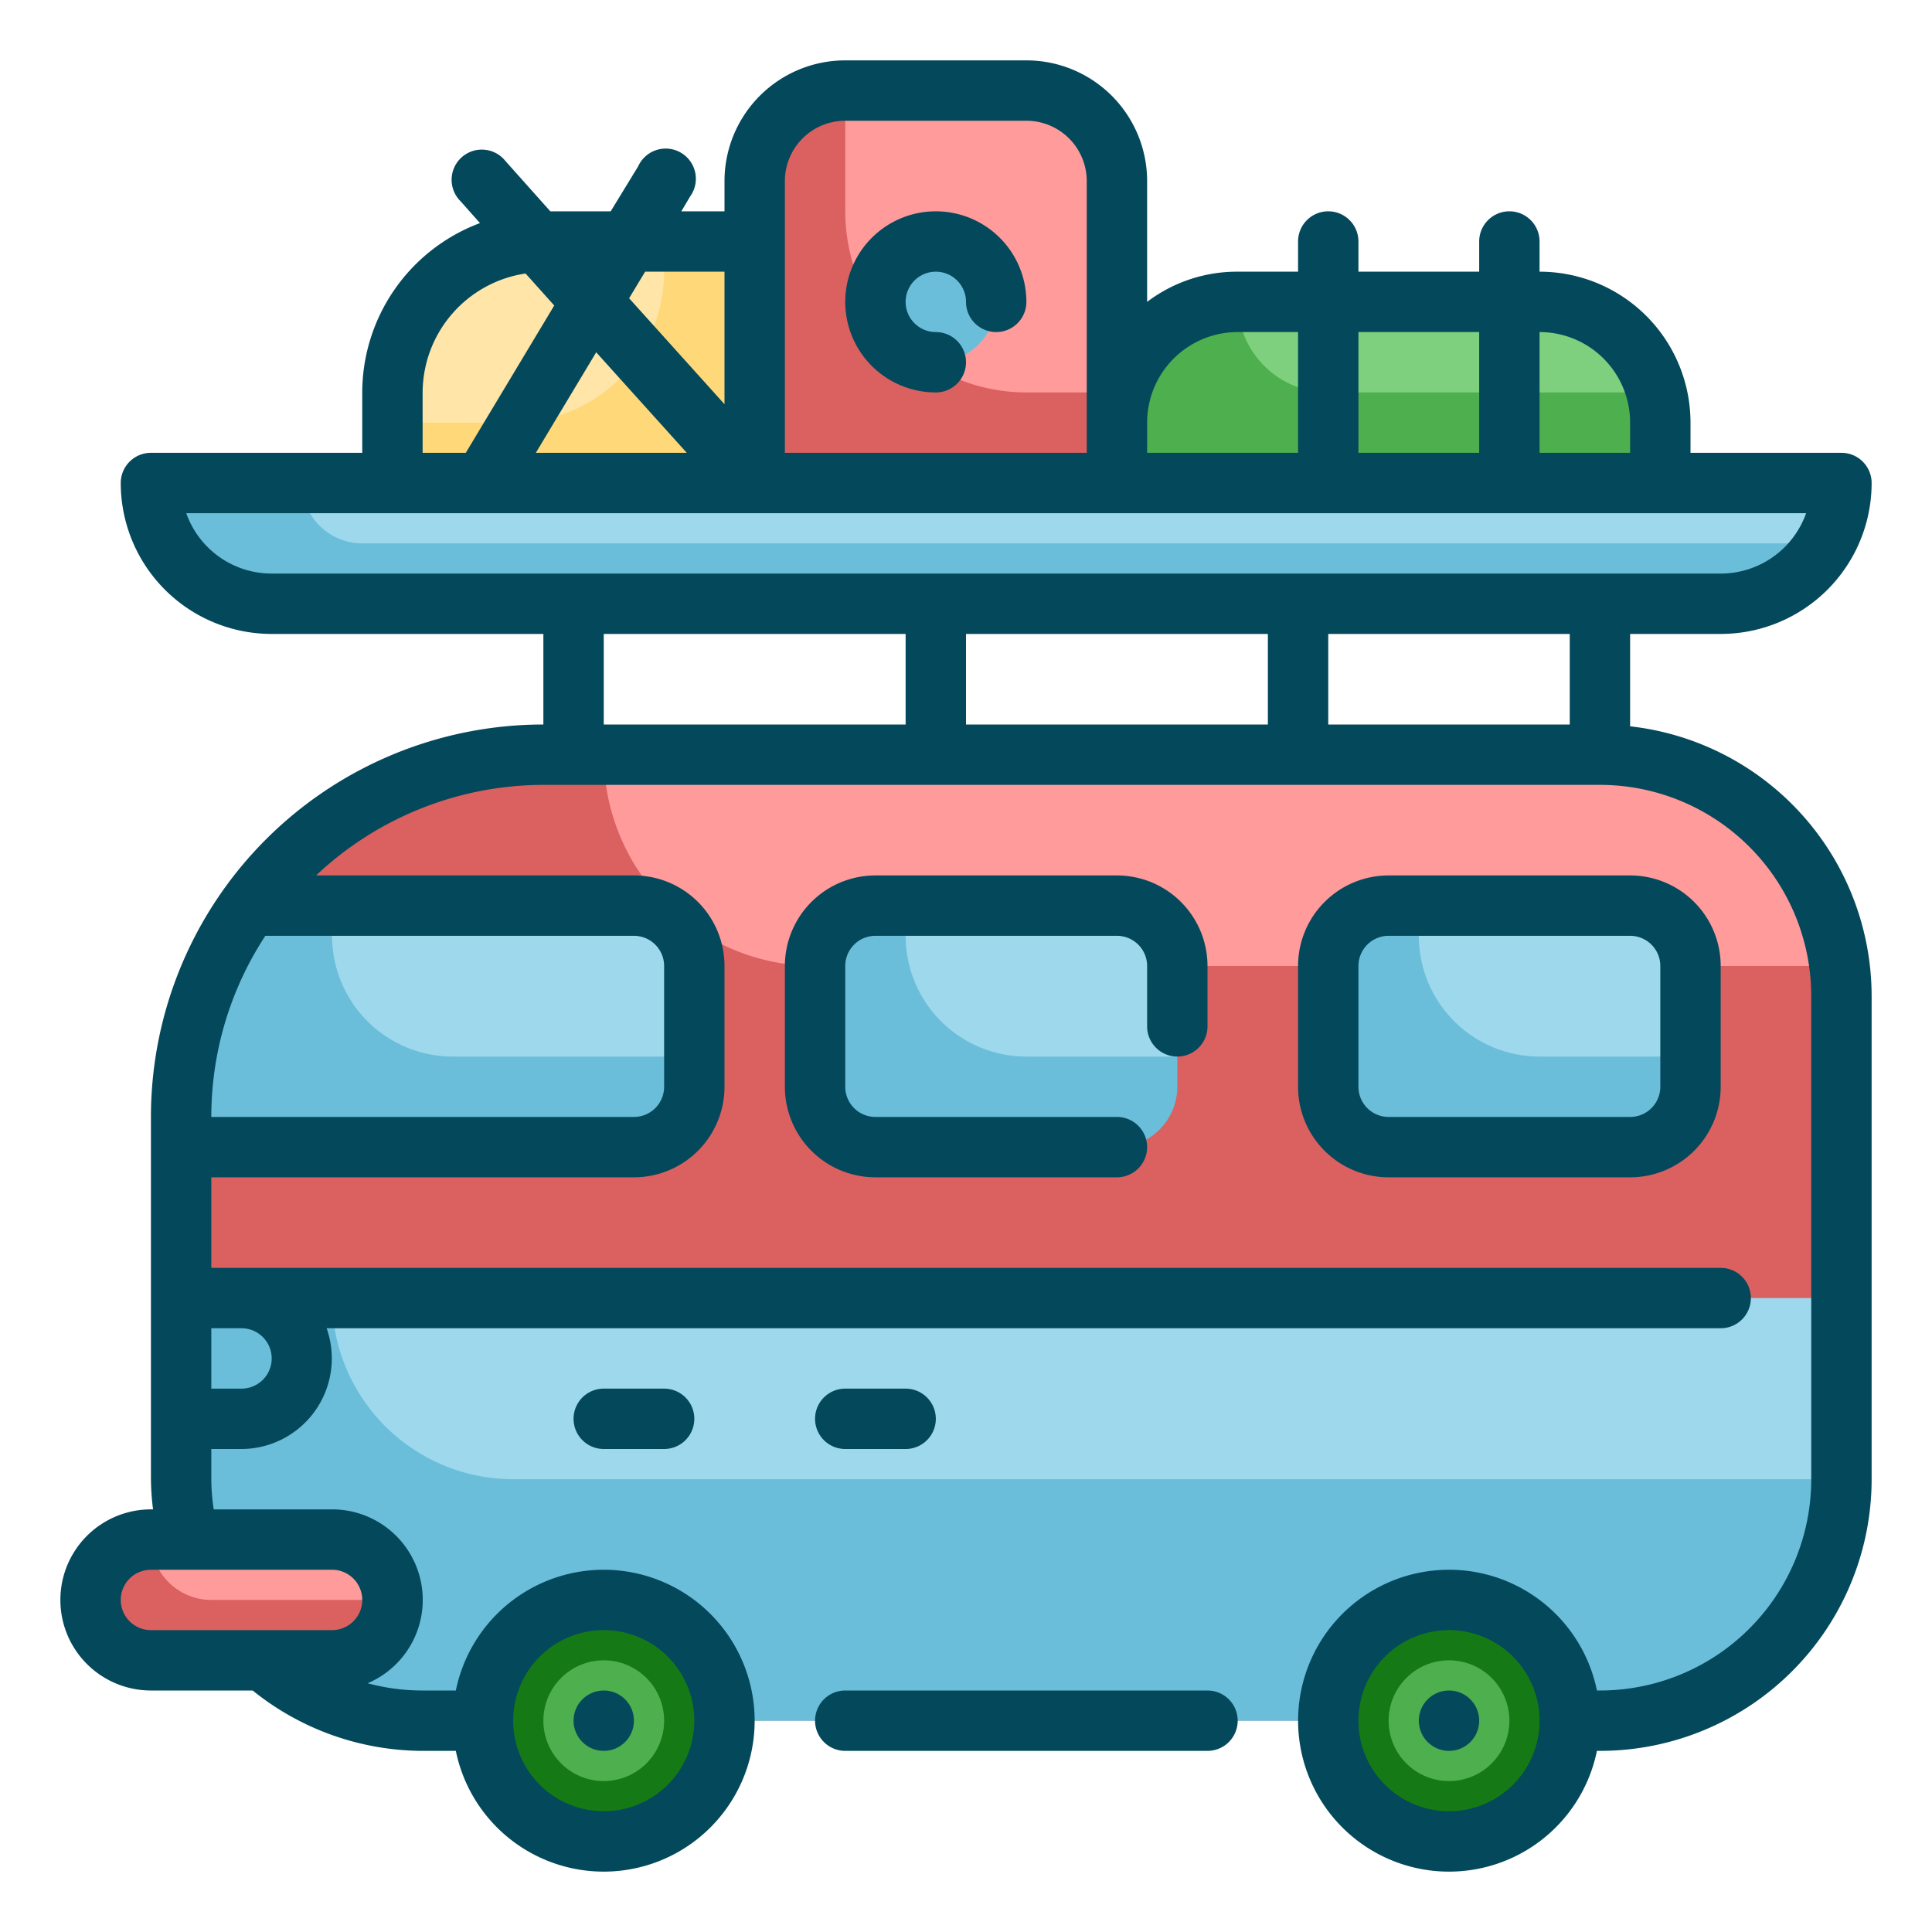 <svg id="Fill_Outline" height="512" viewBox="0 0 64 64" width="512" xmlns="http://www.w3.org/2000/svg" data-name="Fill Outline"><g id="Stroke_copy" data-name="Stroke copy"><path d="m18 25h35a8 8 0 0 1 8 8v16a8 8 0 0 1 -8 8h-39a8 8 0 0 1 -8-8v-12a12 12 0 0 1 12-12z" fill="#db6060"/><path d="m27 32h33.93a8 8 0 0 0 -7.93-7h-33a7 7 0 0 0 7 7z" fill="#ff9b9b"/><path d="m6 43h2a2 2 0 0 1 2 2 2 2 0 0 1 -2 2h-2a0 0 0 0 1 0 0v-4a0 0 0 0 1 0 0z" fill="#6bbeda"/><path d="m6 43h55a0 0 0 0 1 0 0v6a8 8 0 0 1 -8 8h-39a8 8 0 0 1 -8-8v-6a0 0 0 0 1 0 0z" fill="#9ed8ec"/><g fill="#6bbeda"><path d="m11 43h-5v6a8 8 0 0 0 8 8h39a8 8 0 0 0 8-8h-44a6 6 0 0 1 -6-6z"/><rect height="8" rx="2" width="12" x="27" y="30"/><rect height="8" rx="2" width="12" x="44" y="30"/></g><circle cx="20" cy="57" fill="#157a15" r="4"/><circle cx="48" cy="57" fill="#157a15" r="4"/><circle cx="48" cy="57" fill="#4daf4d" r="2"/><circle cx="20" cy="57" fill="#4daf4d" r="2"/><path d="m23 36v-4a2 2 0 0 0 -2-2h-12.73a11.92 11.92 0 0 0 -2.27 7v1h15a2 2 0 0 0 2-2z" fill="#6bbeda"/><path d="m5 16h56a0 0 0 0 1 0 0 4 4 0 0 1 -4 4h-48a4 4 0 0 1 -4-4 0 0 0 0 1 0 0z" fill="#9ed8ec"/><path d="m12 18a2 2 0 0 1 -2-2h-5a4 4 0 0 0 4 4h48a4 4 0 0 0 3.45-2z" fill="#6bbeda"/><path d="m41 10h10a4 4 0 0 1 4 4v2a0 0 0 0 1 0 0h-18a0 0 0 0 1 0 0v-2a4 4 0 0 1 4-4z" fill="#4daf4d"/><path d="m41 10h11a3 3 0 0 1 3 3 0 0 0 0 1 0 0h-11a3 3 0 0 1 -3-3 0 0 0 0 1 0 0z" fill="#7ecf7e"/><path d="m28 3h6a3 3 0 0 1 3 3v10a0 0 0 0 1 0 0h-12a0 0 0 0 1 0 0v-10a3 3 0 0 1 3-3z" fill="#db6060"/><path d="m28 3h6a3 3 0 0 1 3 3v7a0 0 0 0 1 0 0h-3a6 6 0 0 1 -6-6v-4a0 0 0 0 1 0 0z" fill="#ff9b9b"/><circle cx="31" cy="10" fill="#6bbeda" r="2"/><path d="m18 8h7a0 0 0 0 1 0 0v8a0 0 0 0 1 0 0h-12a0 0 0 0 1 0 0v-3a5 5 0 0 1 5-5z" fill="#ffd879"/><path d="m18 8h4a0 0 0 0 1 0 0v1a5 5 0 0 1 -5 5h-4a0 0 0 0 1 0 0v-1a5 5 0 0 1 5-5z" fill="#ffe5a7"/><rect fill="#db6060" height="4" rx="2" width="10" x="3" y="51"/><path d="m5 51h6a2 2 0 0 1 2 2 0 0 0 0 1 0 0h-6a2 2 0 0 1 -2-2 0 0 0 0 1 0 0z" fill="#ff9b9b"/><path d="m47 30h7a2 2 0 0 1 2 2v3a0 0 0 0 1 0 0h-5a4 4 0 0 1 -4-4v-1a0 0 0 0 1 0 0z" fill="#9ed8ec"/><path d="m30 30h7a2 2 0 0 1 2 2v3a0 0 0 0 1 0 0h-5a4 4 0 0 1 -4-4v-1a0 0 0 0 1 0 0z" fill="#9ed8ec"/><path d="m11 30h10a2 2 0 0 1 2 2v3a0 0 0 0 1 0 0h-8a4 4 0 0 1 -4-4v-1a0 0 0 0 1 0 0z" fill="#9ed8ec"/></g><g id="Outline_copy" fill="#04485b" data-name="Outline copy"><path d="m40 56h-12a1 1 0 0 0 0 2h12a1 1 0 0 0 0-2z"/><path d="m54 24.06v-3.06h3a5 5 0 0 0 5-5 1 1 0 0 0 -1-1h-5v-1a5 5 0 0 0 -5-5v-1a1 1 0 0 0 -2 0v1h-4v-1a1 1 0 0 0 -2 0v1h-2a4.92 4.92 0 0 0 -3 1v-4a4 4 0 0 0 -4-4h-6a4 4 0 0 0 -4 4v1h-1.43l.29-.49a1 1 0 1 0 -1.72-1l-.91 1.49h-2l-1.49-1.67a1 1 0 1 0 -1.48 1.34l.64.72a6 6 0 0 0 -3.9 5.61v2h-7a1 1 0 0 0 -1 1 5 5 0 0 0 5 5h9v3a13 13 0 0 0 -13 13v12a8.55 8.55 0 0 0 .07 1h-.07a3 3 0 0 0 0 6h3.37a9 9 0 0 0 5.63 2h1.1a5 5 0 1 0 0-2h-1.1a6.94 6.94 0 0 1 -1.82-.24 3 3 0 0 0 -1.18-5.76h-3.92a6.85 6.85 0 0 1 -.08-1v-1h1a3 3 0 0 0 2.82-4h46.18a1 1 0 0 0 0-2h-50v-3h14a3 3 0 0 0 3-3v-4a3 3 0 0 0 -3-3h-10.53a11 11 0 0 1 7.53-3h35a7 7 0 0 1 7 7v16a7 7 0 0 1 -7 7h-.1a5 5 0 1 0 0 2h.1a9 9 0 0 0 9-9v-16a9 9 0 0 0 -8-8.94zm-34 29.94a3 3 0 1 1 -3 3 3 3 0 0 1 3-3zm-8-1a1 1 0 0 1 -1 1h-6a1 1 0 0 1 0-2h6a1 1 0 0 1 1 1zm-4-9a1 1 0 0 1 0 2h-1v-2zm14-12v4a1 1 0 0 1 -1 1h-14a10.94 10.94 0 0 1 1.79-6h12.21a1 1 0 0 1 1 1zm30-8h-8v-3h8zm-10-3v3h-10v-3zm12-7v1h-3v-4a3 3 0 0 1 3 3zm-5-3v4h-4v-4zm-8 0h2v4h-5v-1a3 3 0 0 1 3-3zm-15-5a2 2 0 0 1 2-2h6a2 2 0 0 1 2 2v9h-10zm-2 3v4.39l-3.16-3.51.53-.88zm-1.25 6h-5l2-3.33zm-8.75-2a4 4 0 0 1 3.41-3.94l.95 1.06-2.93 4.88h-1.43zm-7.83 4h53.66a3 3 0 0 1 -2.83 2h-48a3 3 0 0 1 -2.83-2zm13.83 4h10v3h-10zm28 39a3 3 0 1 1 3-3 3 3 0 0 1 -3 3z"/><path d="m39 35a1 1 0 0 0 1-1v-2a3 3 0 0 0 -3-3h-8a3 3 0 0 0 -3 3v4a3 3 0 0 0 3 3h8a1 1 0 0 0 0-2h-8a1 1 0 0 1 -1-1v-4a1 1 0 0 1 1-1h8a1 1 0 0 1 1 1v2a1 1 0 0 0 1 1z"/><path d="m46 29a3 3 0 0 0 -3 3v4a3 3 0 0 0 3 3h8a3 3 0 0 0 3-3v-4a3 3 0 0 0 -3-3zm9 3v4a1 1 0 0 1 -1 1h-8a1 1 0 0 1 -1-1v-4a1 1 0 0 1 1-1h8a1 1 0 0 1 1 1z"/><circle cx="48" cy="57" r="1"/><circle cx="20" cy="57" r="1"/><path d="m20 46a1 1 0 0 0 0 2h2a1 1 0 0 0 0-2z"/><path d="m28 48h2a1 1 0 0 0 0-2h-2a1 1 0 0 0 0 2z"/><path d="m31 13a1 1 0 0 0 0-2 1 1 0 1 1 1-1 1 1 0 0 0 2 0 3 3 0 1 0 -3 3z"/></g></svg>